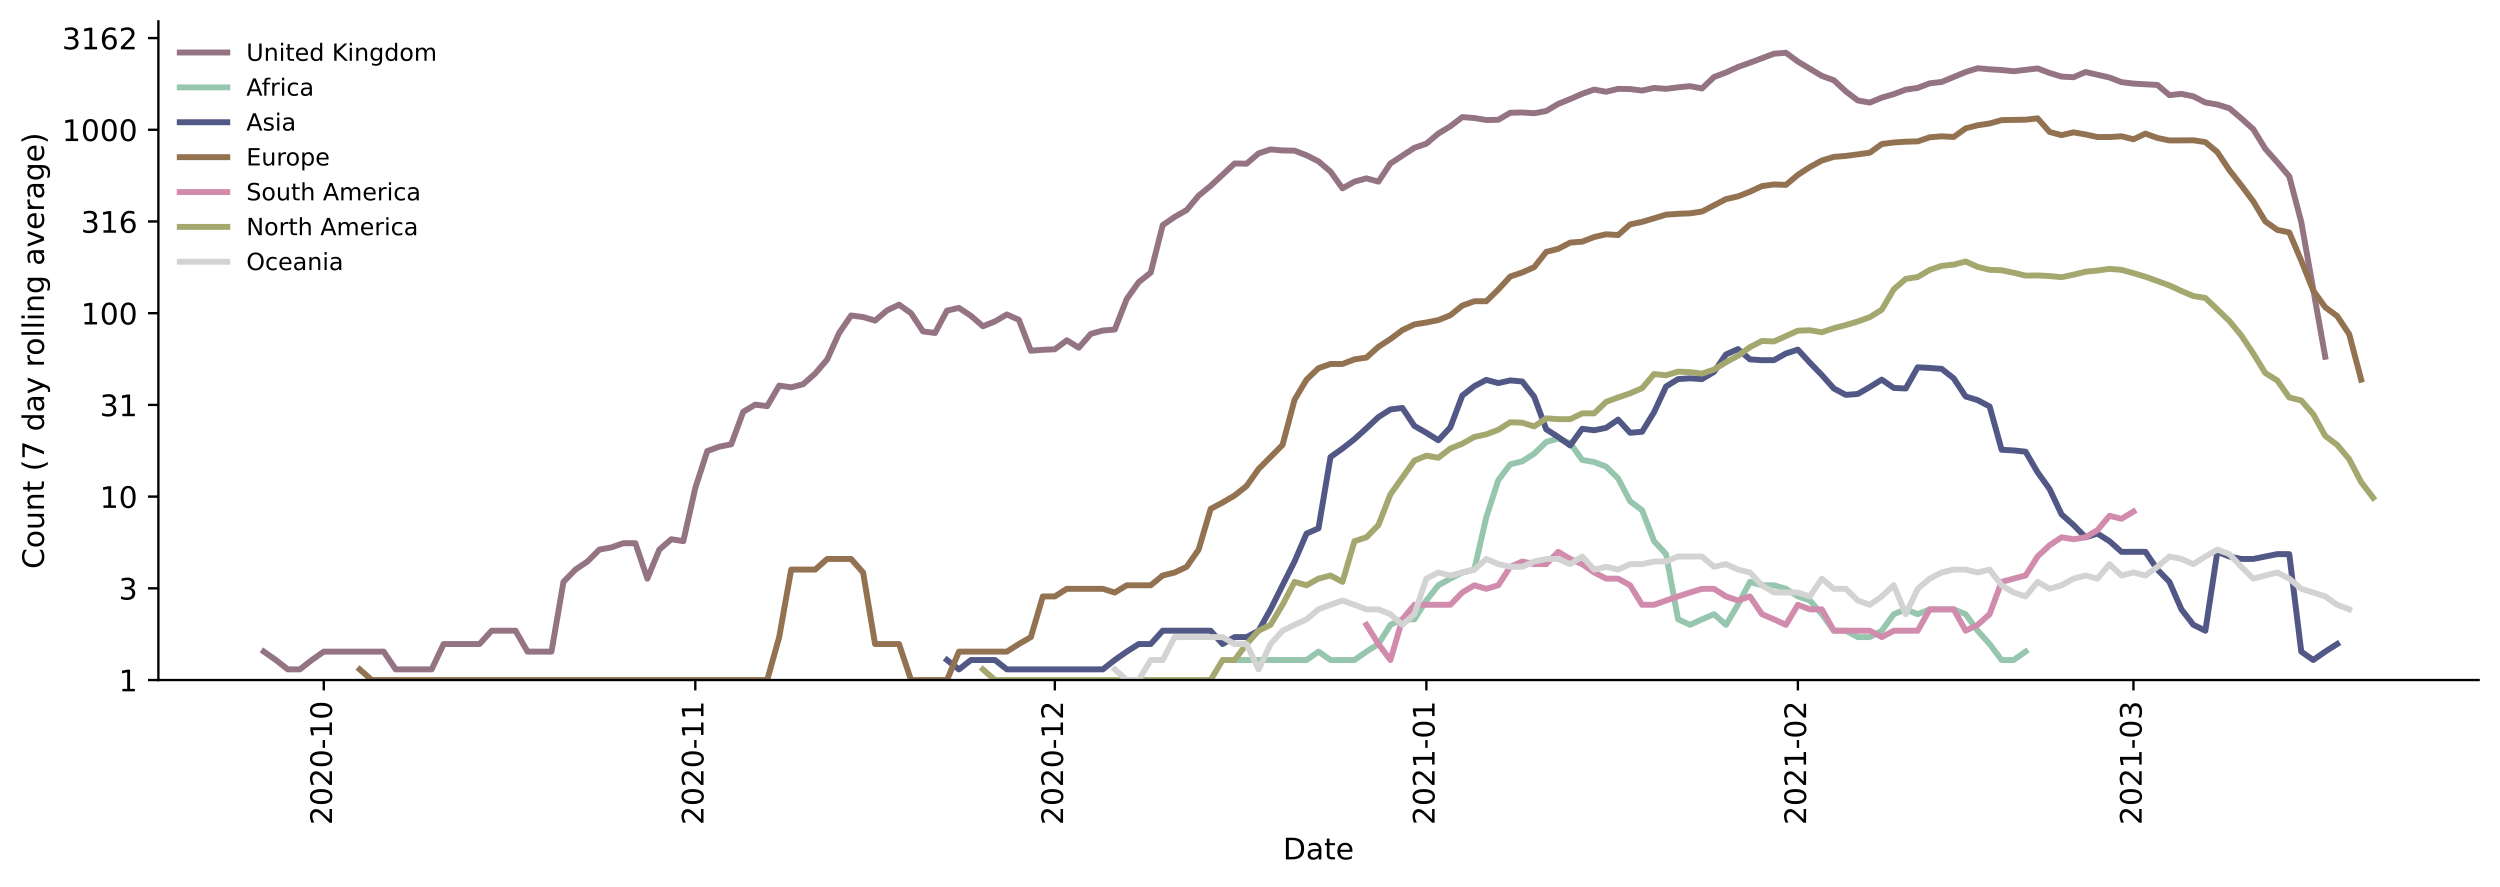 <?xml version="1.0" encoding="utf-8" standalone="no"?>
<!DOCTYPE svg PUBLIC "-//W3C//DTD SVG 1.1//EN"
  "http://www.w3.org/Graphics/SVG/1.1/DTD/svg11.dtd">
<!-- Created with matplotlib (https://matplotlib.org/) -->
<svg height="298.621pt" version="1.1" viewBox="0 0 841.728 298.621" width="841.728pt" xmlns="http://www.w3.org/2000/svg" xmlns:xlink="http://www.w3.org/1999/xlink">
 <defs>
  <style type="text/css">*{stroke-linecap:butt;stroke-linejoin:round;}</style>
 </defs>
 <g id="figure_1">
  <g id="patch_1">
   <path d="M 0 298.621 
L 841.728 298.621 
L 841.728 0 
L 0 0 
z
" style="fill:#ffffff;"/>
  </g>
  <g id="axes_1">
   <g id="patch_2">
    <path d="M 53.328 228.96 
L 834.528 228.96 
L 834.528 7.2 
L 53.328 7.2 
z
" style="fill:#ffffff;"/>
   </g>
   <g id="matplotlib.axis_1">
    <g id="xtick_1">
     <g id="line2d_1">
      <defs>
       <path d="M 0 0 
L 0 3.5 
" id="mb487b9164d" style="stroke:#000000;stroke-width:0.8;"/>
      </defs>
      <g>
       <use style="stroke:#000000;stroke-width:0.8;" x="109.013" xlink:href="#mb487b9164d" y="228.96"/>
      </g>
     </g>
     <g id="text_1">
      <!-- 2020-10 -->
      <g transform="translate(111.772 277.743)rotate(-90)scale(0.1 -0.1)">
       <defs>
        <path d="M 19.188 8.297 
L 53.609 8.297 
L 53.609 0 
L 7.328 0 
L 7.328 8.297 
Q 12.938 14.109 22.625 23.891 
Q 32.328 33.688 34.812 36.531 
Q 39.547 41.844 41.422 45.531 
Q 43.312 49.219 43.312 52.781 
Q 43.312 58.594 39.234 62.25 
Q 35.156 65.922 28.609 65.922 
Q 23.969 65.922 18.812 64.312 
Q 13.672 62.703 7.812 59.422 
L 7.812 69.391 
Q 13.766 71.781 18.938 73 
Q 24.125 74.219 28.422 74.219 
Q 39.75 74.219 46.484 68.547 
Q 53.219 62.891 53.219 53.422 
Q 53.219 48.922 51.531 44.891 
Q 49.859 40.875 45.406 35.406 
Q 44.188 33.984 37.641 27.219 
Q 31.109 20.453 19.188 8.297 
z
" id="DejaVuSans-50"/>
        <path d="M 31.781 66.406 
Q 24.172 66.406 20.328 58.906 
Q 16.5 51.422 16.5 36.375 
Q 16.5 21.391 20.328 13.891 
Q 24.172 6.391 31.781 6.391 
Q 39.453 6.391 43.281 13.891 
Q 47.125 21.391 47.125 36.375 
Q 47.125 51.422 43.281 58.906 
Q 39.453 66.406 31.781 66.406 
z
M 31.781 74.219 
Q 44.047 74.219 50.516 64.516 
Q 56.984 54.828 56.984 36.375 
Q 56.984 17.969 50.516 8.266 
Q 44.047 -1.422 31.781 -1.422 
Q 19.531 -1.422 13.062 8.266 
Q 6.594 17.969 6.594 36.375 
Q 6.594 54.828 13.062 64.516 
Q 19.531 74.219 31.781 74.219 
z
" id="DejaVuSans-48"/>
        <path d="M 4.891 31.391 
L 31.203 31.391 
L 31.203 23.391 
L 4.891 23.391 
z
" id="DejaVuSans-45"/>
        <path d="M 12.406 8.297 
L 28.516 8.297 
L 28.516 63.922 
L 10.984 60.406 
L 10.984 69.391 
L 28.422 72.906 
L 38.281 72.906 
L 38.281 8.297 
L 54.391 8.297 
L 54.391 0 
L 12.406 0 
z
" id="DejaVuSans-49"/>
       </defs>
       <use xlink:href="#DejaVuSans-50"/>
       <use x="63.623" xlink:href="#DejaVuSans-48"/>
       <use x="127.246" xlink:href="#DejaVuSans-50"/>
       <use x="190.869" xlink:href="#DejaVuSans-48"/>
       <use x="254.492" xlink:href="#DejaVuSans-45"/>
       <use x="290.576" xlink:href="#DejaVuSans-49"/>
       <use x="354.199" xlink:href="#DejaVuSans-48"/>
      </g>
     </g>
    </g>
    <g id="xtick_2">
     <g id="line2d_2">
      <g>
       <use style="stroke:#000000;stroke-width:0.8;" x="234.102" xlink:href="#mb487b9164d" y="228.96"/>
      </g>
     </g>
     <g id="text_2">
      <!-- 2020-11 -->
      <g transform="translate(236.861 277.743)rotate(-90)scale(0.1 -0.1)">
       <use xlink:href="#DejaVuSans-50"/>
       <use x="63.623" xlink:href="#DejaVuSans-48"/>
       <use x="127.246" xlink:href="#DejaVuSans-50"/>
       <use x="190.869" xlink:href="#DejaVuSans-48"/>
       <use x="254.492" xlink:href="#DejaVuSans-45"/>
       <use x="290.576" xlink:href="#DejaVuSans-49"/>
       <use x="354.199" xlink:href="#DejaVuSans-49"/>
      </g>
     </g>
    </g>
    <g id="xtick_3">
     <g id="line2d_3">
      <g>
       <use style="stroke:#000000;stroke-width:0.8;" x="355.155" xlink:href="#mb487b9164d" y="228.96"/>
      </g>
     </g>
     <g id="text_3">
      <!-- 2020-12 -->
      <g transform="translate(357.915 277.743)rotate(-90)scale(0.1 -0.1)">
       <use xlink:href="#DejaVuSans-50"/>
       <use x="63.623" xlink:href="#DejaVuSans-48"/>
       <use x="127.246" xlink:href="#DejaVuSans-50"/>
       <use x="190.869" xlink:href="#DejaVuSans-48"/>
       <use x="254.492" xlink:href="#DejaVuSans-45"/>
       <use x="290.576" xlink:href="#DejaVuSans-49"/>
       <use x="354.199" xlink:href="#DejaVuSans-50"/>
      </g>
     </g>
    </g>
    <g id="xtick_4">
     <g id="line2d_4">
      <g>
       <use style="stroke:#000000;stroke-width:0.8;" x="480.244" xlink:href="#mb487b9164d" y="228.96"/>
      </g>
     </g>
     <g id="text_4">
      <!-- 2021-01 -->
      <g transform="translate(483.004 277.743)rotate(-90)scale(0.1 -0.1)">
       <use xlink:href="#DejaVuSans-50"/>
       <use x="63.623" xlink:href="#DejaVuSans-48"/>
       <use x="127.246" xlink:href="#DejaVuSans-50"/>
       <use x="190.869" xlink:href="#DejaVuSans-49"/>
       <use x="254.492" xlink:href="#DejaVuSans-45"/>
       <use x="290.576" xlink:href="#DejaVuSans-48"/>
       <use x="354.199" xlink:href="#DejaVuSans-49"/>
      </g>
     </g>
    </g>
    <g id="xtick_5">
     <g id="line2d_5">
      <g>
       <use style="stroke:#000000;stroke-width:0.8;" x="605.333" xlink:href="#mb487b9164d" y="228.96"/>
      </g>
     </g>
     <g id="text_5">
      <!-- 2021-02 -->
      <g transform="translate(608.092 277.743)rotate(-90)scale(0.1 -0.1)">
       <use xlink:href="#DejaVuSans-50"/>
       <use x="63.623" xlink:href="#DejaVuSans-48"/>
       <use x="127.246" xlink:href="#DejaVuSans-50"/>
       <use x="190.869" xlink:href="#DejaVuSans-49"/>
       <use x="254.492" xlink:href="#DejaVuSans-45"/>
       <use x="290.576" xlink:href="#DejaVuSans-48"/>
       <use x="354.199" xlink:href="#DejaVuSans-50"/>
      </g>
     </g>
    </g>
    <g id="xtick_6">
     <g id="line2d_6">
      <g>
       <use style="stroke:#000000;stroke-width:0.8;" x="718.317" xlink:href="#mb487b9164d" y="228.96"/>
      </g>
     </g>
     <g id="text_6">
      <!-- 2021-03 -->
      <g transform="translate(721.076 277.743)rotate(-90)scale(0.1 -0.1)">
       <defs>
        <path d="M 40.578 39.312 
Q 47.656 37.797 51.625 33 
Q 55.609 28.219 55.609 21.188 
Q 55.609 10.406 48.188 4.484 
Q 40.766 -1.422 27.094 -1.422 
Q 22.516 -1.422 17.656 -0.516 
Q 12.797 0.391 7.625 2.203 
L 7.625 11.719 
Q 11.719 9.328 16.594 8.109 
Q 21.484 6.891 26.812 6.891 
Q 36.078 6.891 40.938 10.547 
Q 45.797 14.203 45.797 21.188 
Q 45.797 27.641 41.281 31.266 
Q 36.766 34.906 28.719 34.906 
L 20.219 34.906 
L 20.219 43.016 
L 29.109 43.016 
Q 36.375 43.016 40.234 45.922 
Q 44.094 48.828 44.094 54.297 
Q 44.094 59.906 40.109 62.906 
Q 36.141 65.922 28.719 65.922 
Q 24.656 65.922 20.016 65.031 
Q 15.375 64.156 9.812 62.312 
L 9.812 71.094 
Q 15.438 72.656 20.344 73.438 
Q 25.25 74.219 29.594 74.219 
Q 40.828 74.219 47.359 69.109 
Q 53.906 64.016 53.906 55.328 
Q 53.906 49.266 50.438 45.094 
Q 46.969 40.922 40.578 39.312 
z
" id="DejaVuSans-51"/>
       </defs>
       <use xlink:href="#DejaVuSans-50"/>
       <use x="63.623" xlink:href="#DejaVuSans-48"/>
       <use x="127.246" xlink:href="#DejaVuSans-50"/>
       <use x="190.869" xlink:href="#DejaVuSans-49"/>
       <use x="254.492" xlink:href="#DejaVuSans-45"/>
       <use x="290.576" xlink:href="#DejaVuSans-48"/>
       <use x="354.199" xlink:href="#DejaVuSans-51"/>
      </g>
     </g>
    </g>
    <g id="text_7">
     <!-- Date -->
     <g transform="translate(431.977 289.341)scale(0.1 -0.1)">
      <defs>
       <path d="M 19.672 64.797 
L 19.672 8.109 
L 31.594 8.109 
Q 46.688 8.109 53.688 14.938 
Q 60.688 21.781 60.688 36.531 
Q 60.688 51.172 53.688 57.984 
Q 46.688 64.797 31.594 64.797 
z
M 9.812 72.906 
L 30.078 72.906 
Q 51.266 72.906 61.172 64.094 
Q 71.094 55.281 71.094 36.531 
Q 71.094 17.672 61.125 8.828 
Q 51.172 0 30.078 0 
L 9.812 0 
z
" id="DejaVuSans-68"/>
       <path d="M 34.281 27.484 
Q 23.391 27.484 19.188 25 
Q 14.984 22.516 14.984 16.5 
Q 14.984 11.719 18.141 8.906 
Q 21.297 6.109 26.703 6.109 
Q 34.188 6.109 38.703 11.406 
Q 43.219 16.703 43.219 25.484 
L 43.219 27.484 
z
M 52.203 31.203 
L 52.203 0 
L 43.219 0 
L 43.219 8.297 
Q 40.141 3.328 35.547 0.953 
Q 30.953 -1.422 24.312 -1.422 
Q 15.922 -1.422 10.953 3.297 
Q 6 8.016 6 15.922 
Q 6 25.141 12.172 29.828 
Q 18.359 34.516 30.609 34.516 
L 43.219 34.516 
L 43.219 35.406 
Q 43.219 41.609 39.141 45 
Q 35.062 48.391 27.688 48.391 
Q 23 48.391 18.547 47.266 
Q 14.109 46.141 10.016 43.891 
L 10.016 52.203 
Q 14.938 54.109 19.578 55.047 
Q 24.219 56 28.609 56 
Q 40.484 56 46.344 49.844 
Q 52.203 43.703 52.203 31.203 
z
" id="DejaVuSans-97"/>
       <path d="M 18.312 70.219 
L 18.312 54.688 
L 36.812 54.688 
L 36.812 47.703 
L 18.312 47.703 
L 18.312 18.016 
Q 18.312 11.328 20.141 9.422 
Q 21.969 7.516 27.594 7.516 
L 36.812 7.516 
L 36.812 0 
L 27.594 0 
Q 17.188 0 13.234 3.875 
Q 9.281 7.766 9.281 18.016 
L 9.281 47.703 
L 2.688 47.703 
L 2.688 54.688 
L 9.281 54.688 
L 9.281 70.219 
z
" id="DejaVuSans-116"/>
       <path d="M 56.203 29.594 
L 56.203 25.203 
L 14.891 25.203 
Q 15.484 15.922 20.484 11.062 
Q 25.484 6.203 34.422 6.203 
Q 39.594 6.203 44.453 7.469 
Q 49.312 8.734 54.109 11.281 
L 54.109 2.781 
Q 49.266 0.734 44.188 -0.344 
Q 39.109 -1.422 33.891 -1.422 
Q 20.797 -1.422 13.156 6.188 
Q 5.516 13.812 5.516 26.812 
Q 5.516 40.234 12.766 48.109 
Q 20.016 56 32.328 56 
Q 43.359 56 49.781 48.891 
Q 56.203 41.797 56.203 29.594 
z
M 47.219 32.234 
Q 47.125 39.594 43.094 43.984 
Q 39.062 48.391 32.422 48.391 
Q 24.906 48.391 20.391 44.141 
Q 15.875 39.891 15.188 32.172 
z
" id="DejaVuSans-101"/>
      </defs>
      <use xlink:href="#DejaVuSans-68"/>
      <use x="77.002" xlink:href="#DejaVuSans-97"/>
      <use x="138.281" xlink:href="#DejaVuSans-116"/>
      <use x="177.49" xlink:href="#DejaVuSans-101"/>
     </g>
    </g>
   </g>
   <g id="matplotlib.axis_2">
    <g id="ytick_1">
     <g id="line2d_7">
      <defs>
       <path d="M 0 0 
L -3.5 0 
" id="m7ca4e2c257" style="stroke:#000000;stroke-width:0.8;"/>
      </defs>
      <g>
       <use style="stroke:#000000;stroke-width:0.8;" x="53.328" xlink:href="#m7ca4e2c257" y="228.96"/>
      </g>
     </g>
     <g id="text_8">
      <!-- 1 -->
      <g transform="translate(39.966 232.759)scale(0.1 -0.1)">
       <use xlink:href="#DejaVuSans-49"/>
      </g>
     </g>
    </g>
    <g id="ytick_2">
     <g id="line2d_8">
      <g>
       <use style="stroke:#000000;stroke-width:0.8;" x="53.328" xlink:href="#m7ca4e2c257" y="198.082"/>
      </g>
     </g>
     <g id="text_9">
      <!-- 3 -->
      <g transform="translate(39.966 201.881)scale(0.1 -0.1)">
       <use xlink:href="#DejaVuSans-51"/>
      </g>
     </g>
    </g>
    <g id="ytick_3">
     <g id="line2d_9">
      <g>
       <use style="stroke:#000000;stroke-width:0.8;" x="53.328" xlink:href="#m7ca4e2c257" y="167.203"/>
      </g>
     </g>
     <g id="text_10">
      <!-- 10 -->
      <g transform="translate(33.603 171.002)scale(0.1 -0.1)">
       <use xlink:href="#DejaVuSans-49"/>
       <use x="63.623" xlink:href="#DejaVuSans-48"/>
      </g>
     </g>
    </g>
    <g id="ytick_4">
     <g id="line2d_10">
      <g>
       <use style="stroke:#000000;stroke-width:0.8;" x="53.328" xlink:href="#m7ca4e2c257" y="136.325"/>
      </g>
     </g>
     <g id="text_11">
      <!-- 31 -->
      <g transform="translate(33.603 140.124)scale(0.1 -0.1)">
       <use xlink:href="#DejaVuSans-51"/>
       <use x="63.623" xlink:href="#DejaVuSans-49"/>
      </g>
     </g>
    </g>
    <g id="ytick_5">
     <g id="line2d_11">
      <g>
       <use style="stroke:#000000;stroke-width:0.8;" x="53.328" xlink:href="#m7ca4e2c257" y="105.446"/>
      </g>
     </g>
     <g id="text_12">
      <!-- 100 -->
      <g transform="translate(27.241 109.245)scale(0.1 -0.1)">
       <use xlink:href="#DejaVuSans-49"/>
       <use x="63.623" xlink:href="#DejaVuSans-48"/>
       <use x="127.246" xlink:href="#DejaVuSans-48"/>
      </g>
     </g>
    </g>
    <g id="ytick_6">
     <g id="line2d_12">
      <g>
       <use style="stroke:#000000;stroke-width:0.8;" x="53.328" xlink:href="#m7ca4e2c257" y="74.568"/>
      </g>
     </g>
     <g id="text_13">
      <!-- 316 -->
      <g transform="translate(27.241 78.367)scale(0.1 -0.1)">
       <defs>
        <path d="M 33.016 40.375 
Q 26.375 40.375 22.484 35.828 
Q 18.609 31.297 18.609 23.391 
Q 18.609 15.531 22.484 10.953 
Q 26.375 6.391 33.016 6.391 
Q 39.656 6.391 43.531 10.953 
Q 47.406 15.531 47.406 23.391 
Q 47.406 31.297 43.531 35.828 
Q 39.656 40.375 33.016 40.375 
z
M 52.594 71.297 
L 52.594 62.312 
Q 48.875 64.062 45.094 64.984 
Q 41.312 65.922 37.594 65.922 
Q 27.828 65.922 22.672 59.328 
Q 17.531 52.734 16.797 39.406 
Q 19.672 43.656 24.016 45.922 
Q 28.375 48.188 33.594 48.188 
Q 44.578 48.188 50.953 41.516 
Q 57.328 34.859 57.328 23.391 
Q 57.328 12.156 50.688 5.359 
Q 44.047 -1.422 33.016 -1.422 
Q 20.359 -1.422 13.672 8.266 
Q 6.984 17.969 6.984 36.375 
Q 6.984 53.656 15.188 63.938 
Q 23.391 74.219 37.203 74.219 
Q 40.922 74.219 44.703 73.484 
Q 48.484 72.75 52.594 71.297 
z
" id="DejaVuSans-54"/>
       </defs>
       <use xlink:href="#DejaVuSans-51"/>
       <use x="63.623" xlink:href="#DejaVuSans-49"/>
       <use x="127.246" xlink:href="#DejaVuSans-54"/>
      </g>
     </g>
    </g>
    <g id="ytick_7">
     <g id="line2d_13">
      <g>
       <use style="stroke:#000000;stroke-width:0.8;" x="53.328" xlink:href="#m7ca4e2c257" y="43.689"/>
      </g>
     </g>
     <g id="text_14">
      <!-- 1000 -->
      <g transform="translate(20.878 47.489)scale(0.1 -0.1)">
       <use xlink:href="#DejaVuSans-49"/>
       <use x="63.623" xlink:href="#DejaVuSans-48"/>
       <use x="127.246" xlink:href="#DejaVuSans-48"/>
       <use x="190.869" xlink:href="#DejaVuSans-48"/>
      </g>
     </g>
    </g>
    <g id="ytick_8">
     <g id="line2d_14">
      <g>
       <use style="stroke:#000000;stroke-width:0.8;" x="53.328" xlink:href="#m7ca4e2c257" y="12.811"/>
      </g>
     </g>
     <g id="text_15">
      <!-- 3162 -->
      <g transform="translate(20.878 16.61)scale(0.1 -0.1)">
       <use xlink:href="#DejaVuSans-51"/>
       <use x="63.623" xlink:href="#DejaVuSans-49"/>
       <use x="127.246" xlink:href="#DejaVuSans-54"/>
       <use x="190.869" xlink:href="#DejaVuSans-50"/>
      </g>
     </g>
    </g>
    <g id="text_16">
     <!-- Count (7 day rolling average) -->
     <g transform="translate(14.798 191.548)rotate(-90)scale(0.1 -0.1)">
      <defs>
       <path d="M 64.406 67.281 
L 64.406 56.891 
Q 59.422 61.531 53.781 63.812 
Q 48.141 66.109 41.797 66.109 
Q 29.297 66.109 22.656 58.469 
Q 16.016 50.828 16.016 36.375 
Q 16.016 21.969 22.656 14.328 
Q 29.297 6.688 41.797 6.688 
Q 48.141 6.688 53.781 8.984 
Q 59.422 11.281 64.406 15.922 
L 64.406 5.609 
Q 59.234 2.094 53.438 0.328 
Q 47.656 -1.422 41.219 -1.422 
Q 24.656 -1.422 15.125 8.703 
Q 5.609 18.844 5.609 36.375 
Q 5.609 53.953 15.125 64.078 
Q 24.656 74.219 41.219 74.219 
Q 47.75 74.219 53.531 72.484 
Q 59.328 70.75 64.406 67.281 
z
" id="DejaVuSans-67"/>
       <path d="M 30.609 48.391 
Q 23.391 48.391 19.188 42.75 
Q 14.984 37.109 14.984 27.297 
Q 14.984 17.484 19.156 11.844 
Q 23.344 6.203 30.609 6.203 
Q 37.797 6.203 41.984 11.859 
Q 46.188 17.531 46.188 27.297 
Q 46.188 37.016 41.984 42.703 
Q 37.797 48.391 30.609 48.391 
z
M 30.609 56 
Q 42.328 56 49.016 48.375 
Q 55.719 40.766 55.719 27.297 
Q 55.719 13.875 49.016 6.219 
Q 42.328 -1.422 30.609 -1.422 
Q 18.844 -1.422 12.172 6.219 
Q 5.516 13.875 5.516 27.297 
Q 5.516 40.766 12.172 48.375 
Q 18.844 56 30.609 56 
z
" id="DejaVuSans-111"/>
       <path d="M 8.5 21.578 
L 8.5 54.688 
L 17.484 54.688 
L 17.484 21.922 
Q 17.484 14.156 20.5 10.266 
Q 23.531 6.391 29.594 6.391 
Q 36.859 6.391 41.078 11.031 
Q 45.312 15.672 45.312 23.688 
L 45.312 54.688 
L 54.297 54.688 
L 54.297 0 
L 45.312 0 
L 45.312 8.406 
Q 42.047 3.422 37.719 1 
Q 33.406 -1.422 27.688 -1.422 
Q 18.266 -1.422 13.375 4.438 
Q 8.5 10.297 8.5 21.578 
z
M 31.109 56 
z
" id="DejaVuSans-117"/>
       <path d="M 54.891 33.016 
L 54.891 0 
L 45.906 0 
L 45.906 32.719 
Q 45.906 40.484 42.875 44.328 
Q 39.844 48.188 33.797 48.188 
Q 26.516 48.188 22.312 43.547 
Q 18.109 38.922 18.109 30.906 
L 18.109 0 
L 9.078 0 
L 9.078 54.688 
L 18.109 54.688 
L 18.109 46.188 
Q 21.344 51.125 25.703 53.562 
Q 30.078 56 35.797 56 
Q 45.219 56 50.047 50.172 
Q 54.891 44.344 54.891 33.016 
z
" id="DejaVuSans-110"/>
       <path id="DejaVuSans-32"/>
       <path d="M 31 75.875 
Q 24.469 64.656 21.281 53.656 
Q 18.109 42.672 18.109 31.391 
Q 18.109 20.125 21.312 9.062 
Q 24.516 -2 31 -13.188 
L 23.188 -13.188 
Q 15.875 -1.703 12.234 9.375 
Q 8.594 20.453 8.594 31.391 
Q 8.594 42.281 12.203 53.312 
Q 15.828 64.359 23.188 75.875 
z
" id="DejaVuSans-40"/>
       <path d="M 8.203 72.906 
L 55.078 72.906 
L 55.078 68.703 
L 28.609 0 
L 18.312 0 
L 43.219 64.594 
L 8.203 64.594 
z
" id="DejaVuSans-55"/>
       <path d="M 45.406 46.391 
L 45.406 75.984 
L 54.391 75.984 
L 54.391 0 
L 45.406 0 
L 45.406 8.203 
Q 42.578 3.328 38.25 0.953 
Q 33.938 -1.422 27.875 -1.422 
Q 17.969 -1.422 11.734 6.484 
Q 5.516 14.406 5.516 27.297 
Q 5.516 40.188 11.734 48.094 
Q 17.969 56 27.875 56 
Q 33.938 56 38.25 53.625 
Q 42.578 51.266 45.406 46.391 
z
M 14.797 27.297 
Q 14.797 17.391 18.875 11.75 
Q 22.953 6.109 30.078 6.109 
Q 37.203 6.109 41.297 11.75 
Q 45.406 17.391 45.406 27.297 
Q 45.406 37.203 41.297 42.844 
Q 37.203 48.484 30.078 48.484 
Q 22.953 48.484 18.875 42.844 
Q 14.797 37.203 14.797 27.297 
z
" id="DejaVuSans-100"/>
       <path d="M 32.172 -5.078 
Q 28.375 -14.844 24.75 -17.812 
Q 21.141 -20.797 15.094 -20.797 
L 7.906 -20.797 
L 7.906 -13.281 
L 13.188 -13.281 
Q 16.891 -13.281 18.938 -11.516 
Q 21 -9.766 23.484 -3.219 
L 25.094 0.875 
L 2.984 54.688 
L 12.5 54.688 
L 29.594 11.922 
L 46.688 54.688 
L 56.203 54.688 
z
" id="DejaVuSans-121"/>
       <path d="M 41.109 46.297 
Q 39.594 47.172 37.812 47.578 
Q 36.031 48 33.891 48 
Q 26.266 48 22.188 43.047 
Q 18.109 38.094 18.109 28.812 
L 18.109 0 
L 9.078 0 
L 9.078 54.688 
L 18.109 54.688 
L 18.109 46.188 
Q 20.953 51.172 25.484 53.578 
Q 30.031 56 36.531 56 
Q 37.453 56 38.578 55.875 
Q 39.703 55.766 41.062 55.516 
z
" id="DejaVuSans-114"/>
       <path d="M 9.422 75.984 
L 18.406 75.984 
L 18.406 0 
L 9.422 0 
z
" id="DejaVuSans-108"/>
       <path d="M 9.422 54.688 
L 18.406 54.688 
L 18.406 0 
L 9.422 0 
z
M 9.422 75.984 
L 18.406 75.984 
L 18.406 64.594 
L 9.422 64.594 
z
" id="DejaVuSans-105"/>
       <path d="M 45.406 27.984 
Q 45.406 37.75 41.375 43.109 
Q 37.359 48.484 30.078 48.484 
Q 22.859 48.484 18.828 43.109 
Q 14.797 37.75 14.797 27.984 
Q 14.797 18.266 18.828 12.891 
Q 22.859 7.516 30.078 7.516 
Q 37.359 7.516 41.375 12.891 
Q 45.406 18.266 45.406 27.984 
z
M 54.391 6.781 
Q 54.391 -7.172 48.188 -13.984 
Q 42 -20.797 29.203 -20.797 
Q 24.469 -20.797 20.266 -20.094 
Q 16.062 -19.391 12.109 -17.922 
L 12.109 -9.188 
Q 16.062 -11.328 19.922 -12.344 
Q 23.781 -13.375 27.781 -13.375 
Q 36.625 -13.375 41.016 -8.766 
Q 45.406 -4.156 45.406 5.172 
L 45.406 9.625 
Q 42.625 4.781 38.281 2.391 
Q 33.938 0 27.875 0 
Q 17.828 0 11.672 7.656 
Q 5.516 15.328 5.516 27.984 
Q 5.516 40.672 11.672 48.328 
Q 17.828 56 27.875 56 
Q 33.938 56 38.281 53.609 
Q 42.625 51.219 45.406 46.391 
L 45.406 54.688 
L 54.391 54.688 
z
" id="DejaVuSans-103"/>
       <path d="M 2.984 54.688 
L 12.5 54.688 
L 29.594 8.797 
L 46.688 54.688 
L 56.203 54.688 
L 35.688 0 
L 23.484 0 
z
" id="DejaVuSans-118"/>
       <path d="M 8.016 75.875 
L 15.828 75.875 
Q 23.141 64.359 26.781 53.312 
Q 30.422 42.281 30.422 31.391 
Q 30.422 20.453 26.781 9.375 
Q 23.141 -1.703 15.828 -13.188 
L 8.016 -13.188 
Q 14.5 -2 17.703 9.062 
Q 20.906 20.125 20.906 31.391 
Q 20.906 42.672 17.703 53.656 
Q 14.5 64.656 8.016 75.875 
z
" id="DejaVuSans-41"/>
      </defs>
      <use xlink:href="#DejaVuSans-67"/>
      <use x="69.824" xlink:href="#DejaVuSans-111"/>
      <use x="131.006" xlink:href="#DejaVuSans-117"/>
      <use x="194.385" xlink:href="#DejaVuSans-110"/>
      <use x="257.764" xlink:href="#DejaVuSans-116"/>
      <use x="296.973" xlink:href="#DejaVuSans-32"/>
      <use x="328.76" xlink:href="#DejaVuSans-40"/>
      <use x="367.773" xlink:href="#DejaVuSans-55"/>
      <use x="431.396" xlink:href="#DejaVuSans-32"/>
      <use x="463.184" xlink:href="#DejaVuSans-100"/>
      <use x="526.66" xlink:href="#DejaVuSans-97"/>
      <use x="587.939" xlink:href="#DejaVuSans-121"/>
      <use x="647.119" xlink:href="#DejaVuSans-32"/>
      <use x="678.906" xlink:href="#DejaVuSans-114"/>
      <use x="717.77" xlink:href="#DejaVuSans-111"/>
      <use x="778.951" xlink:href="#DejaVuSans-108"/>
      <use x="806.734" xlink:href="#DejaVuSans-108"/>
      <use x="834.518" xlink:href="#DejaVuSans-105"/>
      <use x="862.301" xlink:href="#DejaVuSans-110"/>
      <use x="925.68" xlink:href="#DejaVuSans-103"/>
      <use x="989.156" xlink:href="#DejaVuSans-32"/>
      <use x="1020.943" xlink:href="#DejaVuSans-97"/>
      <use x="1082.223" xlink:href="#DejaVuSans-118"/>
      <use x="1141.402" xlink:href="#DejaVuSans-101"/>
      <use x="1202.926" xlink:href="#DejaVuSans-114"/>
      <use x="1244.039" xlink:href="#DejaVuSans-97"/>
      <use x="1305.318" xlink:href="#DejaVuSans-103"/>
      <use x="1368.795" xlink:href="#DejaVuSans-101"/>
      <use x="1430.318" xlink:href="#DejaVuSans-41"/>
     </g>
    </g>
   </g>
   <g id="line2d_15">
    <path clip-path="url(#p0bd5ce0c03)" d="M 88.837 219.394 
L 92.872 222.22 
L 96.907 225.379 
L 100.943 225.379 
L 104.978 222.22 
L 109.013 219.394 
L 129.188 219.394 
L 133.224 225.379 
L 145.329 225.379 
L 149.364 216.837 
L 161.469 216.837 
L 165.505 212.357 
L 173.575 212.357 
L 177.61 219.394 
L 185.68 219.394 
L 189.715 195.913 
L 193.75 191.779 
L 197.786 189.049 
L 201.821 185.038 
L 205.856 184.303 
L 209.891 182.891 
L 213.926 182.891 
L 217.961 194.818 
L 221.996 185.038 
L 226.031 181.55 
L 230.067 182.212 
L 234.102 164.301 
L 238.137 151.867 
L 242.172 150.395 
L 246.207 149.588 
L 250.242 138.647 
L 254.277 136.247 
L 258.312 136.735 
L 262.348 129.831 
L 266.383 130.408 
L 270.418 129.359 
L 274.453 125.778 
L 278.488 121.066 
L 282.523 112.11 
L 286.558 106.224 
L 290.593 106.741 
L 294.629 107.934 
L 298.664 104.505 
L 302.699 102.578 
L 306.734 105.446 
L 310.769 111.575 
L 314.804 112.11 
L 318.839 104.579 
L 322.874 103.667 
L 326.91 106.342 
L 330.945 109.85 
L 334.98 108.23 
L 339.015 105.871 
L 343.05 107.683 
L 347.085 118.083 
L 351.12 117.778 
L 355.155 117.596 
L 359.191 114.578 
L 363.226 117.059 
L 367.261 112.406 
L 371.296 111.288 
L 375.331 110.956 
L 379.366 100.652 
L 383.401 94.983 
L 387.436 91.784 
L 391.472 75.815 
L 395.507 73.021 
L 399.542 70.721 
L 403.577 65.866 
L 407.612 62.565 
L 415.682 55.044 
L 419.717 55.12 
L 423.753 51.631 
L 427.788 50.309 
L 431.823 50.65 
L 435.858 50.729 
L 439.893 52.288 
L 443.928 54.328 
L 447.963 57.769 
L 451.998 63.407 
L 456.033 61.154 
L 460.069 60.053 
L 464.104 61.147 
L 468.139 55.044 
L 476.209 49.765 
L 480.244 48.37 
L 484.279 44.952 
L 488.314 42.516 
L 492.35 39.42 
L 496.385 39.742 
L 500.42 40.411 
L 504.455 40.337 
L 508.49 37.966 
L 512.525 37.867 
L 516.56 38.125 
L 520.595 37.385 
L 524.631 34.99 
L 528.666 33.351 
L 532.701 31.584 
L 536.736 30.163 
L 540.771 30.888 
L 544.806 29.919 
L 548.841 29.988 
L 552.876 30.494 
L 556.912 29.613 
L 560.947 29.908 
L 564.982 29.401 
L 569.017 29.015 
L 573.052 29.775 
L 577.087 25.929 
L 581.122 24.412 
L 585.157 22.556 
L 589.193 21.12 
L 597.263 18.084 
L 601.298 17.76 
L 605.333 20.739 
L 613.403 25.557 
L 617.438 27.016 
L 621.474 30.767 
L 625.509 33.83 
L 629.544 34.539 
L 633.579 32.876 
L 637.614 31.687 
L 641.649 30.172 
L 645.684 29.6 
L 649.719 28.046 
L 653.755 27.597 
L 661.825 24.243 
L 665.86 22.976 
L 669.895 23.338 
L 673.93 23.581 
L 677.965 23.984 
L 686.036 23.038 
L 690.071 24.573 
L 694.106 25.789 
L 698.141 26.009 
L 702.176 24.246 
L 710.246 26.098 
L 714.281 27.656 
L 718.317 28.149 
L 726.387 28.601 
L 730.422 32.034 
L 734.457 31.606 
L 738.492 32.442 
L 742.527 34.501 
L 746.562 35.198 
L 750.598 36.453 
L 754.633 39.868 
L 758.668 43.514 
L 762.703 50.099 
L 766.738 54.649 
L 770.773 59.378 
L 774.808 74.709 
L 782.879 120.122 
L 782.879 120.122 
" style="fill:none;stroke:#947383;stroke-linecap:square;stroke-width:2;"/>
   </g>
   <g id="line2d_16">
    <path clip-path="url(#p0bd5ce0c03)" d="M 415.682 222.22 
L 419.717 222.22 
L 423.753 222.22 
L 427.788 222.22 
L 431.823 222.22 
L 435.858 222.22 
L 439.893 222.22 
L 443.928 219.394 
L 447.963 222.22 
L 451.998 222.22 
L 456.033 222.22 
L 460.069 219.394 
L 464.104 216.837 
L 468.139 210.369 
L 472.174 208.519 
L 476.209 208.519 
L 480.244 202.179 
L 484.279 197.055 
L 488.314 194.818 
L 492.35 192.754 
L 496.385 191.779 
L 500.42 174.163 
L 504.455 161.682 
L 508.49 156.328 
L 512.525 155.326 
L 516.56 152.747 
L 520.595 148.805 
L 524.631 147.671 
L 528.666 149.193 
L 532.701 154.838 
L 536.736 155.573 
L 540.771 157.106 
L 544.806 161.065 
L 548.841 168.781 
L 552.876 171.788 
L 556.912 182.212 
L 560.947 186.571 
L 564.982 208.519 
L 569.017 210.369 
L 573.052 208.519 
L 577.087 206.788 
L 581.122 210.369 
L 585.157 203.629 
L 589.193 195.913 
L 593.228 197.055 
L 597.263 197.055 
L 601.298 198.247 
L 605.333 200.803 
L 609.368 202.179 
L 613.403 206.788 
L 617.438 212.357 
L 621.474 212.357 
L 625.509 214.504 
L 629.544 214.504 
L 633.579 212.357 
L 637.614 206.788 
L 641.649 205.162 
L 645.684 206.788 
L 649.719 205.162 
L 653.755 205.162 
L 657.79 205.162 
L 661.825 206.788 
L 665.86 212.357 
L 669.895 216.837 
L 673.93 222.22 
L 677.965 222.22 
L 682 219.394 
" style="fill:none;stroke:#96c6ad;stroke-linecap:square;stroke-width:2;"/>
   </g>
   <g id="line2d_17">
    <path clip-path="url(#p0bd5ce0c03)" d="M 318.839 222.22 
L 322.874 225.379 
L 326.91 222.22 
L 330.945 222.22 
L 334.98 222.22 
L 339.015 225.379 
L 343.05 225.379 
L 347.085 225.379 
L 351.12 225.379 
L 355.155 225.379 
L 359.191 225.379 
L 363.226 225.379 
L 367.261 225.379 
L 371.296 225.379 
L 375.331 222.22 
L 379.366 219.394 
L 383.401 216.837 
L 387.436 216.837 
L 391.472 212.357 
L 395.507 212.357 
L 399.542 212.357 
L 403.577 212.357 
L 407.612 212.357 
L 411.647 216.837 
L 415.682 214.504 
L 419.717 214.504 
L 423.753 212.357 
L 427.788 205.162 
L 431.823 197.055 
L 435.858 189.049 
L 439.893 179.656 
L 443.928 177.887 
L 447.963 153.888 
L 451.998 151.016 
L 456.033 147.857 
L 460.069 144.206 
L 464.104 140.422 
L 468.139 137.866 
L 472.174 137.357 
L 476.209 143.405 
L 480.244 145.71 
L 484.279 148.232 
L 488.314 143.883 
L 492.35 133.169 
L 496.385 130.022 
L 500.42 127.904 
L 504.455 128.988 
L 508.49 128.082 
L 512.525 128.441 
L 516.56 133.603 
L 520.595 144.533 
L 524.631 147.122 
L 528.666 149.988 
L 532.701 144.369 
L 536.736 144.864 
L 540.771 144.044 
L 544.806 141.283 
L 548.841 145.71 
L 552.876 145.368 
L 556.912 138.779 
L 560.947 130.118 
L 564.982 127.64 
L 569.017 127.379 
L 573.052 127.64 
L 577.087 125.212 
L 581.122 119.339 
L 585.157 117.536 
L 589.193 120.997 
L 593.228 121.272 
L 597.263 121.272 
L 601.298 119.019 
L 605.333 117.717 
L 609.368 122.115 
L 613.403 126.273 
L 617.438 130.799 
L 621.474 132.954 
L 625.509 132.636 
L 629.544 130.311 
L 633.579 127.816 
L 637.614 130.603 
L 641.649 130.799 
L 645.684 123.656 
L 649.719 123.884 
L 653.755 124.191 
L 657.79 127.379 
L 661.825 133.494 
L 665.86 134.721 
L 669.895 136.858 
L 673.93 151.438 
L 677.965 151.652 
L 682 152.085 
L 686.036 159.013 
L 690.071 164.647 
L 694.106 173.188 
L 698.141 176.769 
L 702.176 180.904 
L 706.211 179.656 
L 710.246 182.212 
L 714.281 185.794 
L 718.317 185.794 
L 722.352 185.794 
L 726.387 191.779 
L 730.422 195.913 
L 734.457 205.162 
L 738.492 210.369 
L 742.527 212.357 
L 746.562 185.794 
L 750.598 187.372 
L 754.633 188.197 
L 758.668 188.197 
L 762.703 187.372 
L 766.738 186.571 
L 770.773 186.571 
L 774.808 219.394 
L 778.843 222.22 
L 782.879 219.394 
L 786.914 216.837 
" style="fill:none;stroke:#525886;stroke-linecap:square;stroke-width:2;"/>
   </g>
   <g id="line2d_18">
    <path clip-path="url(#p0bd5ce0c03)" d="M 121.118 225.379 
L 125.153 228.96 
L 258.312 228.96 
L 262.348 214.504 
L 266.383 191.779 
L 274.453 191.779 
L 278.488 188.197 
L 286.558 188.197 
L 290.593 192.754 
L 294.629 216.837 
L 302.699 216.837 
L 306.734 228.96 
L 318.839 228.96 
L 322.874 219.394 
L 339.015 219.394 
L 343.05 216.837 
L 347.085 214.504 
L 351.12 200.803 
L 355.155 200.803 
L 359.191 198.247 
L 371.296 198.247 
L 375.331 199.494 
L 379.366 197.055 
L 387.436 197.055 
L 391.472 193.766 
L 395.507 192.754 
L 399.542 190.837 
L 403.577 185.038 
L 407.612 171.338 
L 411.647 169.191 
L 415.682 166.823 
L 419.717 163.622 
L 423.753 157.906 
L 431.823 149.787 
L 435.858 134.607 
L 439.893 127.816 
L 443.928 123.96 
L 447.963 122.546 
L 451.998 122.546 
L 456.033 120.997 
L 460.069 120.389 
L 464.104 116.765 
L 468.139 114.151 
L 472.174 111.145 
L 476.209 109.225 
L 480.244 108.572 
L 484.279 107.766 
L 488.314 106.145 
L 492.35 102.89 
L 496.385 101.432 
L 500.42 101.432 
L 504.455 97.482 
L 508.49 93.105 
L 512.525 91.738 
L 516.56 89.938 
L 520.595 84.809 
L 524.631 83.782 
L 528.666 81.68 
L 532.701 81.366 
L 536.736 79.804 
L 540.771 78.878 
L 544.806 79.135 
L 548.841 75.55 
L 552.876 74.709 
L 560.947 72.277 
L 564.982 71.989 
L 569.017 71.835 
L 573.052 71.208 
L 581.122 67.039 
L 585.157 66.121 
L 589.193 64.541 
L 593.228 62.666 
L 597.263 62.097 
L 601.298 62.257 
L 605.333 58.867 
L 609.368 56.24 
L 613.403 54.044 
L 617.438 52.821 
L 621.474 52.505 
L 629.544 51.42 
L 633.579 48.494 
L 637.614 47.972 
L 641.649 47.708 
L 645.684 47.597 
L 649.719 46.223 
L 653.755 45.897 
L 657.79 46.122 
L 661.825 43.222 
L 665.86 42.17 
L 669.895 41.568 
L 673.93 40.442 
L 682 40.296 
L 686.036 39.844 
L 690.071 44.42 
L 694.106 45.508 
L 698.141 44.558 
L 702.176 45.263 
L 706.211 46.143 
L 710.246 46.143 
L 714.281 45.88 
L 718.317 46.897 
L 722.352 44.98 
L 726.387 46.451 
L 730.422 47.293 
L 738.492 47.24 
L 742.527 47.842 
L 746.562 51.207 
L 750.598 57.282 
L 754.633 62.418 
L 758.668 67.818 
L 762.703 74.539 
L 766.738 77.397 
L 770.773 78.259 
L 774.808 87.752 
L 778.843 97.826 
L 782.879 103.453 
L 786.914 106.422 
L 790.949 112.506 
L 794.984 127.816 
L 794.984 127.816 
" style="fill:none;stroke:#937252;stroke-linecap:square;stroke-width:2;"/>
   </g>
   <g id="line2d_19">
    <path clip-path="url(#p0bd5ce0c03)" d="M 460.069 210.369 
L 464.104 216.837 
L 468.139 222.22 
L 472.174 208.519 
L 476.209 203.629 
L 480.244 203.629 
L 484.279 203.629 
L 488.314 203.629 
L 492.35 199.494 
L 496.385 197.055 
L 500.42 198.247 
L 504.455 197.055 
L 508.49 190.837 
L 512.525 189.049 
L 516.56 189.928 
L 520.595 189.928 
L 524.631 185.794 
L 528.666 188.197 
L 532.701 189.928 
L 536.736 192.754 
L 540.771 194.818 
L 544.806 194.818 
L 548.841 197.055 
L 552.876 203.629 
L 556.912 203.629 
L 560.947 202.179 
L 564.982 200.803 
L 569.017 199.494 
L 573.052 198.247 
L 577.087 198.247 
L 581.122 200.803 
L 585.157 202.179 
L 589.193 200.803 
L 593.228 206.788 
L 597.263 208.519 
L 601.298 210.369 
L 605.333 203.629 
L 609.368 205.162 
L 613.403 205.162 
L 617.438 212.357 
L 621.474 212.357 
L 625.509 212.357 
L 629.544 212.357 
L 633.579 214.504 
L 637.614 212.357 
L 641.649 212.357 
L 645.684 212.357 
L 649.719 205.162 
L 653.755 205.162 
L 657.79 205.162 
L 661.825 212.357 
L 665.86 210.369 
L 669.895 206.788 
L 673.93 195.913 
L 677.965 194.818 
L 682 193.766 
L 686.036 187.372 
L 690.071 183.588 
L 694.106 180.904 
L 698.141 181.55 
L 702.176 180.904 
L 706.211 178.464 
L 710.246 173.671 
L 714.281 174.665 
L 718.317 172.247 
" style="fill:none;stroke:#d18cad;stroke-linecap:square;stroke-width:2;"/>
   </g>
   <g id="line2d_20">
    <path clip-path="url(#p0bd5ce0c03)" d="M 330.945 225.379 
L 334.98 228.96 
L 339.015 228.96 
L 343.05 228.96 
L 347.085 228.96 
L 351.12 228.96 
L 355.155 228.96 
L 359.191 228.96 
L 363.226 228.96 
L 367.261 228.96 
L 371.296 228.96 
L 375.331 228.96 
L 379.366 228.96 
L 383.401 228.96 
L 387.436 228.96 
L 391.472 228.96 
L 395.507 228.96 
L 399.542 228.96 
L 403.577 228.96 
L 407.612 228.96 
L 411.647 222.22 
L 415.682 222.22 
L 419.717 216.837 
L 423.753 212.357 
L 427.788 210.369 
L 431.823 203.629 
L 435.858 195.913 
L 439.893 197.055 
L 443.928 194.818 
L 447.963 193.766 
L 451.998 195.913 
L 456.033 182.212 
L 460.069 180.904 
L 464.104 176.769 
L 468.139 166.448 
L 472.174 160.762 
L 476.209 155.081 
L 480.244 153.426 
L 484.279 154.123 
L 488.314 151.016 
L 492.35 149.39 
L 496.385 147.122 
L 500.42 146.231 
L 504.455 144.698 
L 508.49 142.172 
L 512.525 142.323 
L 516.56 143.563 
L 520.595 140.849 
L 524.631 141.137 
L 528.666 141.137 
L 532.701 139.181 
L 536.736 139.181 
L 540.771 135.298 
L 544.806 133.823 
L 548.841 132.425 
L 552.876 130.701 
L 556.912 125.942 
L 560.947 126.357 
L 564.982 125.132 
L 569.017 125.292 
L 573.052 125.778 
L 577.087 124.423 
L 581.122 121.973 
L 585.157 119.793 
L 589.193 116.882 
L 593.228 114.794 
L 597.263 114.958 
L 601.298 113.162 
L 605.333 111.335 
L 609.368 111.193 
L 613.403 111.866 
L 617.438 110.49 
L 621.474 109.447 
L 625.509 108.23 
L 629.544 106.782 
L 633.579 104.284 
L 637.614 97.397 
L 641.649 93.89 
L 645.684 93.275 
L 649.719 90.878 
L 653.755 89.512 
L 657.79 89.092 
L 661.825 88.05 
L 665.86 89.852 
L 669.895 90.856 
L 673.93 90.99 
L 677.965 91.83 
L 682 92.793 
L 686.036 92.745 
L 690.071 92.936 
L 694.106 93.324 
L 698.141 92.484 
L 702.176 91.486 
L 706.211 91.08 
L 710.246 90.525 
L 714.281 90.856 
L 718.317 91.969 
L 722.352 93.178 
L 726.387 94.623 
L 730.422 96.095 
L 734.457 97.971 
L 738.492 99.677 
L 742.527 100.334 
L 746.562 104.174 
L 750.598 108.06 
L 754.633 112.958 
L 758.668 119.019 
L 762.703 125.615 
L 766.738 128.082 
L 770.773 133.823 
L 774.808 134.835 
L 778.843 139.452 
L 782.879 146.762 
L 786.914 149.787 
L 790.949 154.597 
L 794.984 162.313 
L 799.019 167.589 
" style="fill:none;stroke:#a4a86f;stroke-linecap:square;stroke-width:2;"/>
   </g>
   <g id="line2d_21">
    <path clip-path="url(#p0bd5ce0c03)" d="M 375.331 225.379 
L 379.366 228.96 
L 383.401 228.96 
L 387.436 222.22 
L 391.472 222.22 
L 395.507 214.504 
L 399.542 214.504 
L 403.577 214.504 
L 407.612 214.504 
L 411.647 214.504 
L 415.682 216.837 
L 419.717 216.837 
L 423.753 225.379 
L 427.788 216.837 
L 431.823 212.357 
L 435.858 210.369 
L 439.893 208.519 
L 443.928 205.162 
L 447.963 203.629 
L 451.998 202.179 
L 456.033 203.629 
L 460.069 205.162 
L 464.104 205.162 
L 468.139 206.788 
L 472.174 210.369 
L 476.209 206.788 
L 480.244 194.818 
L 484.279 192.754 
L 488.314 193.766 
L 492.35 192.754 
L 496.385 191.779 
L 500.42 188.197 
L 504.455 189.928 
L 508.49 190.837 
L 512.525 190.837 
L 516.56 189.049 
L 520.595 188.197 
L 524.631 188.197 
L 528.666 189.928 
L 532.701 187.372 
L 536.736 191.779 
L 540.771 190.837 
L 544.806 191.779 
L 548.841 189.928 
L 552.876 189.928 
L 556.912 189.049 
L 560.947 189.049 
L 564.982 187.372 
L 569.017 187.372 
L 573.052 187.372 
L 577.087 190.837 
L 581.122 189.928 
L 585.157 191.779 
L 589.193 192.754 
L 593.228 197.055 
L 597.263 199.494 
L 601.298 199.494 
L 605.333 199.494 
L 609.368 200.803 
L 613.403 194.818 
L 617.438 198.247 
L 621.474 198.247 
L 625.509 202.179 
L 629.544 203.629 
L 633.579 200.803 
L 637.614 197.055 
L 641.649 206.788 
L 645.684 198.247 
L 649.719 194.818 
L 653.755 192.754 
L 657.79 191.779 
L 661.825 191.779 
L 665.86 192.754 
L 669.895 191.779 
L 673.93 197.055 
L 677.965 199.494 
L 682 200.803 
L 686.036 195.913 
L 690.071 198.247 
L 694.106 197.055 
L 698.141 194.818 
L 702.176 193.766 
L 706.211 194.818 
L 710.246 189.928 
L 714.281 193.766 
L 718.317 192.754 
L 722.352 193.766 
L 726.387 190.837 
L 730.422 187.372 
L 734.457 188.197 
L 738.492 189.928 
L 742.527 187.372 
L 746.562 185.038 
L 750.598 186.571 
L 754.633 190.837 
L 758.668 194.818 
L 762.703 193.766 
L 766.738 192.754 
L 770.773 194.818 
L 774.808 198.247 
L 778.843 199.494 
L 782.879 200.803 
L 786.914 203.629 
L 790.949 205.162 
" style="fill:none;stroke:#d3d3d3;stroke-linecap:square;stroke-width:2;"/>
   </g>
   <g id="patch_3">
    <path d="M 53.328 228.96 
L 53.328 7.2 
" style="fill:none;stroke:#000000;stroke-linecap:square;stroke-linejoin:miter;stroke-width:0.8;"/>
   </g>
   <g id="patch_4">
    <path d="M 53.328 228.96 
L 834.528 228.96 
" style="fill:none;stroke:#000000;stroke-linecap:square;stroke-linejoin:miter;stroke-width:0.8;"/>
   </g>
   <g id="legend_1">
    <g id="line2d_22">
     <path d="M 60.528 17.679 
L 76.528 17.679 
" style="fill:none;stroke:#947383;stroke-linecap:square;stroke-width:2;"/>
    </g>
    <g id="line2d_23"/>
    <g id="text_17">
     <!-- United Kingdom -->
     <g transform="translate(82.928 20.479)scale(0.08 -0.08)">
      <defs>
       <path d="M 8.688 72.906 
L 18.609 72.906 
L 18.609 28.609 
Q 18.609 16.891 22.844 11.734 
Q 27.094 6.594 36.625 6.594 
Q 46.094 6.594 50.344 11.734 
Q 54.594 16.891 54.594 28.609 
L 54.594 72.906 
L 64.5 72.906 
L 64.5 27.391 
Q 64.5 13.141 57.438 5.859 
Q 50.391 -1.422 36.625 -1.422 
Q 22.797 -1.422 15.734 5.859 
Q 8.688 13.141 8.688 27.391 
z
" id="DejaVuSans-85"/>
       <path d="M 9.812 72.906 
L 19.672 72.906 
L 19.672 42.094 
L 52.391 72.906 
L 65.094 72.906 
L 28.906 38.922 
L 67.672 0 
L 54.688 0 
L 19.672 35.109 
L 19.672 0 
L 9.812 0 
z
" id="DejaVuSans-75"/>
       <path d="M 52 44.188 
Q 55.375 50.25 60.062 53.125 
Q 64.75 56 71.094 56 
Q 79.641 56 84.281 50.016 
Q 88.922 44.047 88.922 33.016 
L 88.922 0 
L 79.891 0 
L 79.891 32.719 
Q 79.891 40.578 77.094 44.375 
Q 74.312 48.188 68.609 48.188 
Q 61.625 48.188 57.562 43.547 
Q 53.516 38.922 53.516 30.906 
L 53.516 0 
L 44.484 0 
L 44.484 32.719 
Q 44.484 40.625 41.703 44.406 
Q 38.922 48.188 33.109 48.188 
Q 26.219 48.188 22.156 43.531 
Q 18.109 38.875 18.109 30.906 
L 18.109 0 
L 9.078 0 
L 9.078 54.688 
L 18.109 54.688 
L 18.109 46.188 
Q 21.188 51.219 25.484 53.609 
Q 29.781 56 35.688 56 
Q 41.656 56 45.828 52.969 
Q 50 49.953 52 44.188 
z
" id="DejaVuSans-109"/>
      </defs>
      <use xlink:href="#DejaVuSans-85"/>
      <use x="73.193" xlink:href="#DejaVuSans-110"/>
      <use x="136.572" xlink:href="#DejaVuSans-105"/>
      <use x="164.355" xlink:href="#DejaVuSans-116"/>
      <use x="203.564" xlink:href="#DejaVuSans-101"/>
      <use x="265.088" xlink:href="#DejaVuSans-100"/>
      <use x="328.564" xlink:href="#DejaVuSans-32"/>
      <use x="360.352" xlink:href="#DejaVuSans-75"/>
      <use x="425.928" xlink:href="#DejaVuSans-105"/>
      <use x="453.711" xlink:href="#DejaVuSans-110"/>
      <use x="517.09" xlink:href="#DejaVuSans-103"/>
      <use x="580.566" xlink:href="#DejaVuSans-100"/>
      <use x="644.043" xlink:href="#DejaVuSans-111"/>
      <use x="705.225" xlink:href="#DejaVuSans-109"/>
     </g>
    </g>
    <g id="line2d_24">
     <path d="M 60.528 29.421 
L 76.528 29.421 
" style="fill:none;stroke:#96c6ad;stroke-linecap:square;stroke-width:2;"/>
    </g>
    <g id="line2d_25"/>
    <g id="text_18">
     <!-- Africa -->
     <g transform="translate(82.928 32.221)scale(0.08 -0.08)">
      <defs>
       <path d="M 34.188 63.188 
L 20.797 26.906 
L 47.609 26.906 
z
M 28.609 72.906 
L 39.797 72.906 
L 67.578 0 
L 57.328 0 
L 50.688 18.703 
L 17.828 18.703 
L 11.188 0 
L 0.781 0 
z
" id="DejaVuSans-65"/>
       <path d="M 37.109 75.984 
L 37.109 68.5 
L 28.516 68.5 
Q 23.688 68.5 21.797 66.547 
Q 19.922 64.594 19.922 59.516 
L 19.922 54.688 
L 34.719 54.688 
L 34.719 47.703 
L 19.922 47.703 
L 19.922 0 
L 10.891 0 
L 10.891 47.703 
L 2.297 47.703 
L 2.297 54.688 
L 10.891 54.688 
L 10.891 58.5 
Q 10.891 67.625 15.141 71.797 
Q 19.391 75.984 28.609 75.984 
z
" id="DejaVuSans-102"/>
       <path d="M 48.781 52.594 
L 48.781 44.188 
Q 44.969 46.297 41.141 47.344 
Q 37.312 48.391 33.406 48.391 
Q 24.656 48.391 19.812 42.844 
Q 14.984 37.312 14.984 27.297 
Q 14.984 17.281 19.812 11.734 
Q 24.656 6.203 33.406 6.203 
Q 37.312 6.203 41.141 7.25 
Q 44.969 8.297 48.781 10.406 
L 48.781 2.094 
Q 45.016 0.344 40.984 -0.531 
Q 36.969 -1.422 32.422 -1.422 
Q 20.062 -1.422 12.781 6.344 
Q 5.516 14.109 5.516 27.297 
Q 5.516 40.672 12.859 48.328 
Q 20.219 56 33.016 56 
Q 37.156 56 41.109 55.141 
Q 45.062 54.297 48.781 52.594 
z
" id="DejaVuSans-99"/>
      </defs>
      <use xlink:href="#DejaVuSans-65"/>
      <use x="64.783" xlink:href="#DejaVuSans-102"/>
      <use x="99.988" xlink:href="#DejaVuSans-114"/>
      <use x="141.102" xlink:href="#DejaVuSans-105"/>
      <use x="168.885" xlink:href="#DejaVuSans-99"/>
      <use x="223.865" xlink:href="#DejaVuSans-97"/>
     </g>
    </g>
    <g id="line2d_26">
     <path d="M 60.528 41.164 
L 76.528 41.164 
" style="fill:none;stroke:#525886;stroke-linecap:square;stroke-width:2;"/>
    </g>
    <g id="line2d_27"/>
    <g id="text_19">
     <!-- Asia -->
     <g transform="translate(82.928 43.964)scale(0.08 -0.08)">
      <defs>
       <path d="M 44.281 53.078 
L 44.281 44.578 
Q 40.484 46.531 36.375 47.5 
Q 32.281 48.484 27.875 48.484 
Q 21.188 48.484 17.844 46.438 
Q 14.5 44.391 14.5 40.281 
Q 14.5 37.156 16.891 35.375 
Q 19.281 33.594 26.516 31.984 
L 29.594 31.297 
Q 39.156 29.25 43.188 25.516 
Q 47.219 21.781 47.219 15.094 
Q 47.219 7.469 41.188 3.016 
Q 35.156 -1.422 24.609 -1.422 
Q 20.219 -1.422 15.453 -0.562 
Q 10.688 0.297 5.422 2 
L 5.422 11.281 
Q 10.406 8.688 15.234 7.391 
Q 20.062 6.109 24.812 6.109 
Q 31.156 6.109 34.562 8.281 
Q 37.984 10.453 37.984 14.406 
Q 37.984 18.062 35.516 20.016 
Q 33.062 21.969 24.703 23.781 
L 21.578 24.516 
Q 13.234 26.266 9.516 29.906 
Q 5.812 33.547 5.812 39.891 
Q 5.812 47.609 11.281 51.797 
Q 16.75 56 26.812 56 
Q 31.781 56 36.172 55.266 
Q 40.578 54.547 44.281 53.078 
z
" id="DejaVuSans-115"/>
      </defs>
      <use xlink:href="#DejaVuSans-65"/>
      <use x="68.408" xlink:href="#DejaVuSans-115"/>
      <use x="120.508" xlink:href="#DejaVuSans-105"/>
      <use x="148.291" xlink:href="#DejaVuSans-97"/>
     </g>
    </g>
    <g id="line2d_28">
     <path d="M 60.528 52.906 
L 76.528 52.906 
" style="fill:none;stroke:#937252;stroke-linecap:square;stroke-width:2;"/>
    </g>
    <g id="line2d_29"/>
    <g id="text_20">
     <!-- Europe -->
     <g transform="translate(82.928 55.706)scale(0.08 -0.08)">
      <defs>
       <path d="M 9.812 72.906 
L 55.906 72.906 
L 55.906 64.594 
L 19.672 64.594 
L 19.672 43.016 
L 54.391 43.016 
L 54.391 34.719 
L 19.672 34.719 
L 19.672 8.297 
L 56.781 8.297 
L 56.781 0 
L 9.812 0 
z
" id="DejaVuSans-69"/>
       <path d="M 18.109 8.203 
L 18.109 -20.797 
L 9.078 -20.797 
L 9.078 54.688 
L 18.109 54.688 
L 18.109 46.391 
Q 20.953 51.266 25.266 53.625 
Q 29.594 56 35.594 56 
Q 45.562 56 51.781 48.094 
Q 58.016 40.188 58.016 27.297 
Q 58.016 14.406 51.781 6.484 
Q 45.562 -1.422 35.594 -1.422 
Q 29.594 -1.422 25.266 0.953 
Q 20.953 3.328 18.109 8.203 
z
M 48.688 27.297 
Q 48.688 37.203 44.609 42.844 
Q 40.531 48.484 33.406 48.484 
Q 26.266 48.484 22.188 42.844 
Q 18.109 37.203 18.109 27.297 
Q 18.109 17.391 22.188 11.75 
Q 26.266 6.109 33.406 6.109 
Q 40.531 6.109 44.609 11.75 
Q 48.688 17.391 48.688 27.297 
z
" id="DejaVuSans-112"/>
      </defs>
      <use xlink:href="#DejaVuSans-69"/>
      <use x="63.184" xlink:href="#DejaVuSans-117"/>
      <use x="126.562" xlink:href="#DejaVuSans-114"/>
      <use x="165.426" xlink:href="#DejaVuSans-111"/>
      <use x="226.607" xlink:href="#DejaVuSans-112"/>
      <use x="290.084" xlink:href="#DejaVuSans-101"/>
     </g>
    </g>
    <g id="line2d_30">
     <path d="M 60.528 64.649 
L 76.528 64.649 
" style="fill:none;stroke:#d18cad;stroke-linecap:square;stroke-width:2;"/>
    </g>
    <g id="line2d_31"/>
    <g id="text_21">
     <!-- South America -->
     <g transform="translate(82.928 67.449)scale(0.08 -0.08)">
      <defs>
       <path d="M 53.516 70.516 
L 53.516 60.891 
Q 47.906 63.578 42.922 64.891 
Q 37.938 66.219 33.297 66.219 
Q 25.25 66.219 20.875 63.094 
Q 16.5 59.969 16.5 54.203 
Q 16.5 49.359 19.406 46.891 
Q 22.312 44.438 30.422 42.922 
L 36.375 41.703 
Q 47.406 39.594 52.656 34.297 
Q 57.906 29 57.906 20.125 
Q 57.906 9.516 50.797 4.047 
Q 43.703 -1.422 29.984 -1.422 
Q 24.812 -1.422 18.969 -0.25 
Q 13.141 0.922 6.891 3.219 
L 6.891 13.375 
Q 12.891 10.016 18.656 8.297 
Q 24.422 6.594 29.984 6.594 
Q 38.422 6.594 43.016 9.906 
Q 47.609 13.234 47.609 19.391 
Q 47.609 24.75 44.312 27.781 
Q 41.016 30.812 33.5 32.328 
L 27.484 33.5 
Q 16.453 35.688 11.516 40.375 
Q 6.594 45.062 6.594 53.422 
Q 6.594 63.094 13.406 68.656 
Q 20.219 74.219 32.172 74.219 
Q 37.312 74.219 42.625 73.281 
Q 47.953 72.359 53.516 70.516 
z
" id="DejaVuSans-83"/>
       <path d="M 54.891 33.016 
L 54.891 0 
L 45.906 0 
L 45.906 32.719 
Q 45.906 40.484 42.875 44.328 
Q 39.844 48.188 33.797 48.188 
Q 26.516 48.188 22.312 43.547 
Q 18.109 38.922 18.109 30.906 
L 18.109 0 
L 9.078 0 
L 9.078 75.984 
L 18.109 75.984 
L 18.109 46.188 
Q 21.344 51.125 25.703 53.562 
Q 30.078 56 35.797 56 
Q 45.219 56 50.047 50.172 
Q 54.891 44.344 54.891 33.016 
z
" id="DejaVuSans-104"/>
      </defs>
      <use xlink:href="#DejaVuSans-83"/>
      <use x="63.477" xlink:href="#DejaVuSans-111"/>
      <use x="124.658" xlink:href="#DejaVuSans-117"/>
      <use x="188.037" xlink:href="#DejaVuSans-116"/>
      <use x="227.246" xlink:href="#DejaVuSans-104"/>
      <use x="290.625" xlink:href="#DejaVuSans-32"/>
      <use x="322.412" xlink:href="#DejaVuSans-65"/>
      <use x="390.82" xlink:href="#DejaVuSans-109"/>
      <use x="488.232" xlink:href="#DejaVuSans-101"/>
      <use x="549.756" xlink:href="#DejaVuSans-114"/>
      <use x="590.869" xlink:href="#DejaVuSans-105"/>
      <use x="618.652" xlink:href="#DejaVuSans-99"/>
      <use x="673.633" xlink:href="#DejaVuSans-97"/>
     </g>
    </g>
    <g id="line2d_32">
     <path d="M 60.528 76.391 
L 76.528 76.391 
" style="fill:none;stroke:#a4a86f;stroke-linecap:square;stroke-width:2;"/>
    </g>
    <g id="line2d_33"/>
    <g id="text_22">
     <!-- North America -->
     <g transform="translate(82.928 79.191)scale(0.08 -0.08)">
      <defs>
       <path d="M 9.812 72.906 
L 23.094 72.906 
L 55.422 11.922 
L 55.422 72.906 
L 64.984 72.906 
L 64.984 0 
L 51.703 0 
L 19.391 60.984 
L 19.391 0 
L 9.812 0 
z
" id="DejaVuSans-78"/>
      </defs>
      <use xlink:href="#DejaVuSans-78"/>
      <use x="74.805" xlink:href="#DejaVuSans-111"/>
      <use x="135.986" xlink:href="#DejaVuSans-114"/>
      <use x="177.1" xlink:href="#DejaVuSans-116"/>
      <use x="216.309" xlink:href="#DejaVuSans-104"/>
      <use x="279.688" xlink:href="#DejaVuSans-32"/>
      <use x="311.475" xlink:href="#DejaVuSans-65"/>
      <use x="379.883" xlink:href="#DejaVuSans-109"/>
      <use x="477.295" xlink:href="#DejaVuSans-101"/>
      <use x="538.818" xlink:href="#DejaVuSans-114"/>
      <use x="579.932" xlink:href="#DejaVuSans-105"/>
      <use x="607.715" xlink:href="#DejaVuSans-99"/>
      <use x="662.695" xlink:href="#DejaVuSans-97"/>
     </g>
    </g>
    <g id="line2d_34">
     <path d="M 60.528 88.134 
L 76.528 88.134 
" style="fill:none;stroke:#d3d3d3;stroke-linecap:square;stroke-width:2;"/>
    </g>
    <g id="line2d_35"/>
    <g id="text_23">
     <!-- Oceania -->
     <g transform="translate(82.928 90.934)scale(0.08 -0.08)">
      <defs>
       <path d="M 39.406 66.219 
Q 28.656 66.219 22.328 58.203 
Q 16.016 50.203 16.016 36.375 
Q 16.016 22.609 22.328 14.594 
Q 28.656 6.594 39.406 6.594 
Q 50.141 6.594 56.422 14.594 
Q 62.703 22.609 62.703 36.375 
Q 62.703 50.203 56.422 58.203 
Q 50.141 66.219 39.406 66.219 
z
M 39.406 74.219 
Q 54.734 74.219 63.906 63.938 
Q 73.094 53.656 73.094 36.375 
Q 73.094 19.141 63.906 8.859 
Q 54.734 -1.422 39.406 -1.422 
Q 24.031 -1.422 14.812 8.828 
Q 5.609 19.094 5.609 36.375 
Q 5.609 53.656 14.812 63.938 
Q 24.031 74.219 39.406 74.219 
z
" id="DejaVuSans-79"/>
      </defs>
      <use xlink:href="#DejaVuSans-79"/>
      <use x="78.711" xlink:href="#DejaVuSans-99"/>
      <use x="133.691" xlink:href="#DejaVuSans-101"/>
      <use x="195.215" xlink:href="#DejaVuSans-97"/>
      <use x="256.494" xlink:href="#DejaVuSans-110"/>
      <use x="319.873" xlink:href="#DejaVuSans-105"/>
      <use x="347.656" xlink:href="#DejaVuSans-97"/>
     </g>
    </g>
   </g>
  </g>
 </g>
 <defs>
  <clipPath id="p0bd5ce0c03">
   <rect height="221.76" width="781.2" x="53.328" y="7.2"/>
  </clipPath>
 </defs>
</svg>
